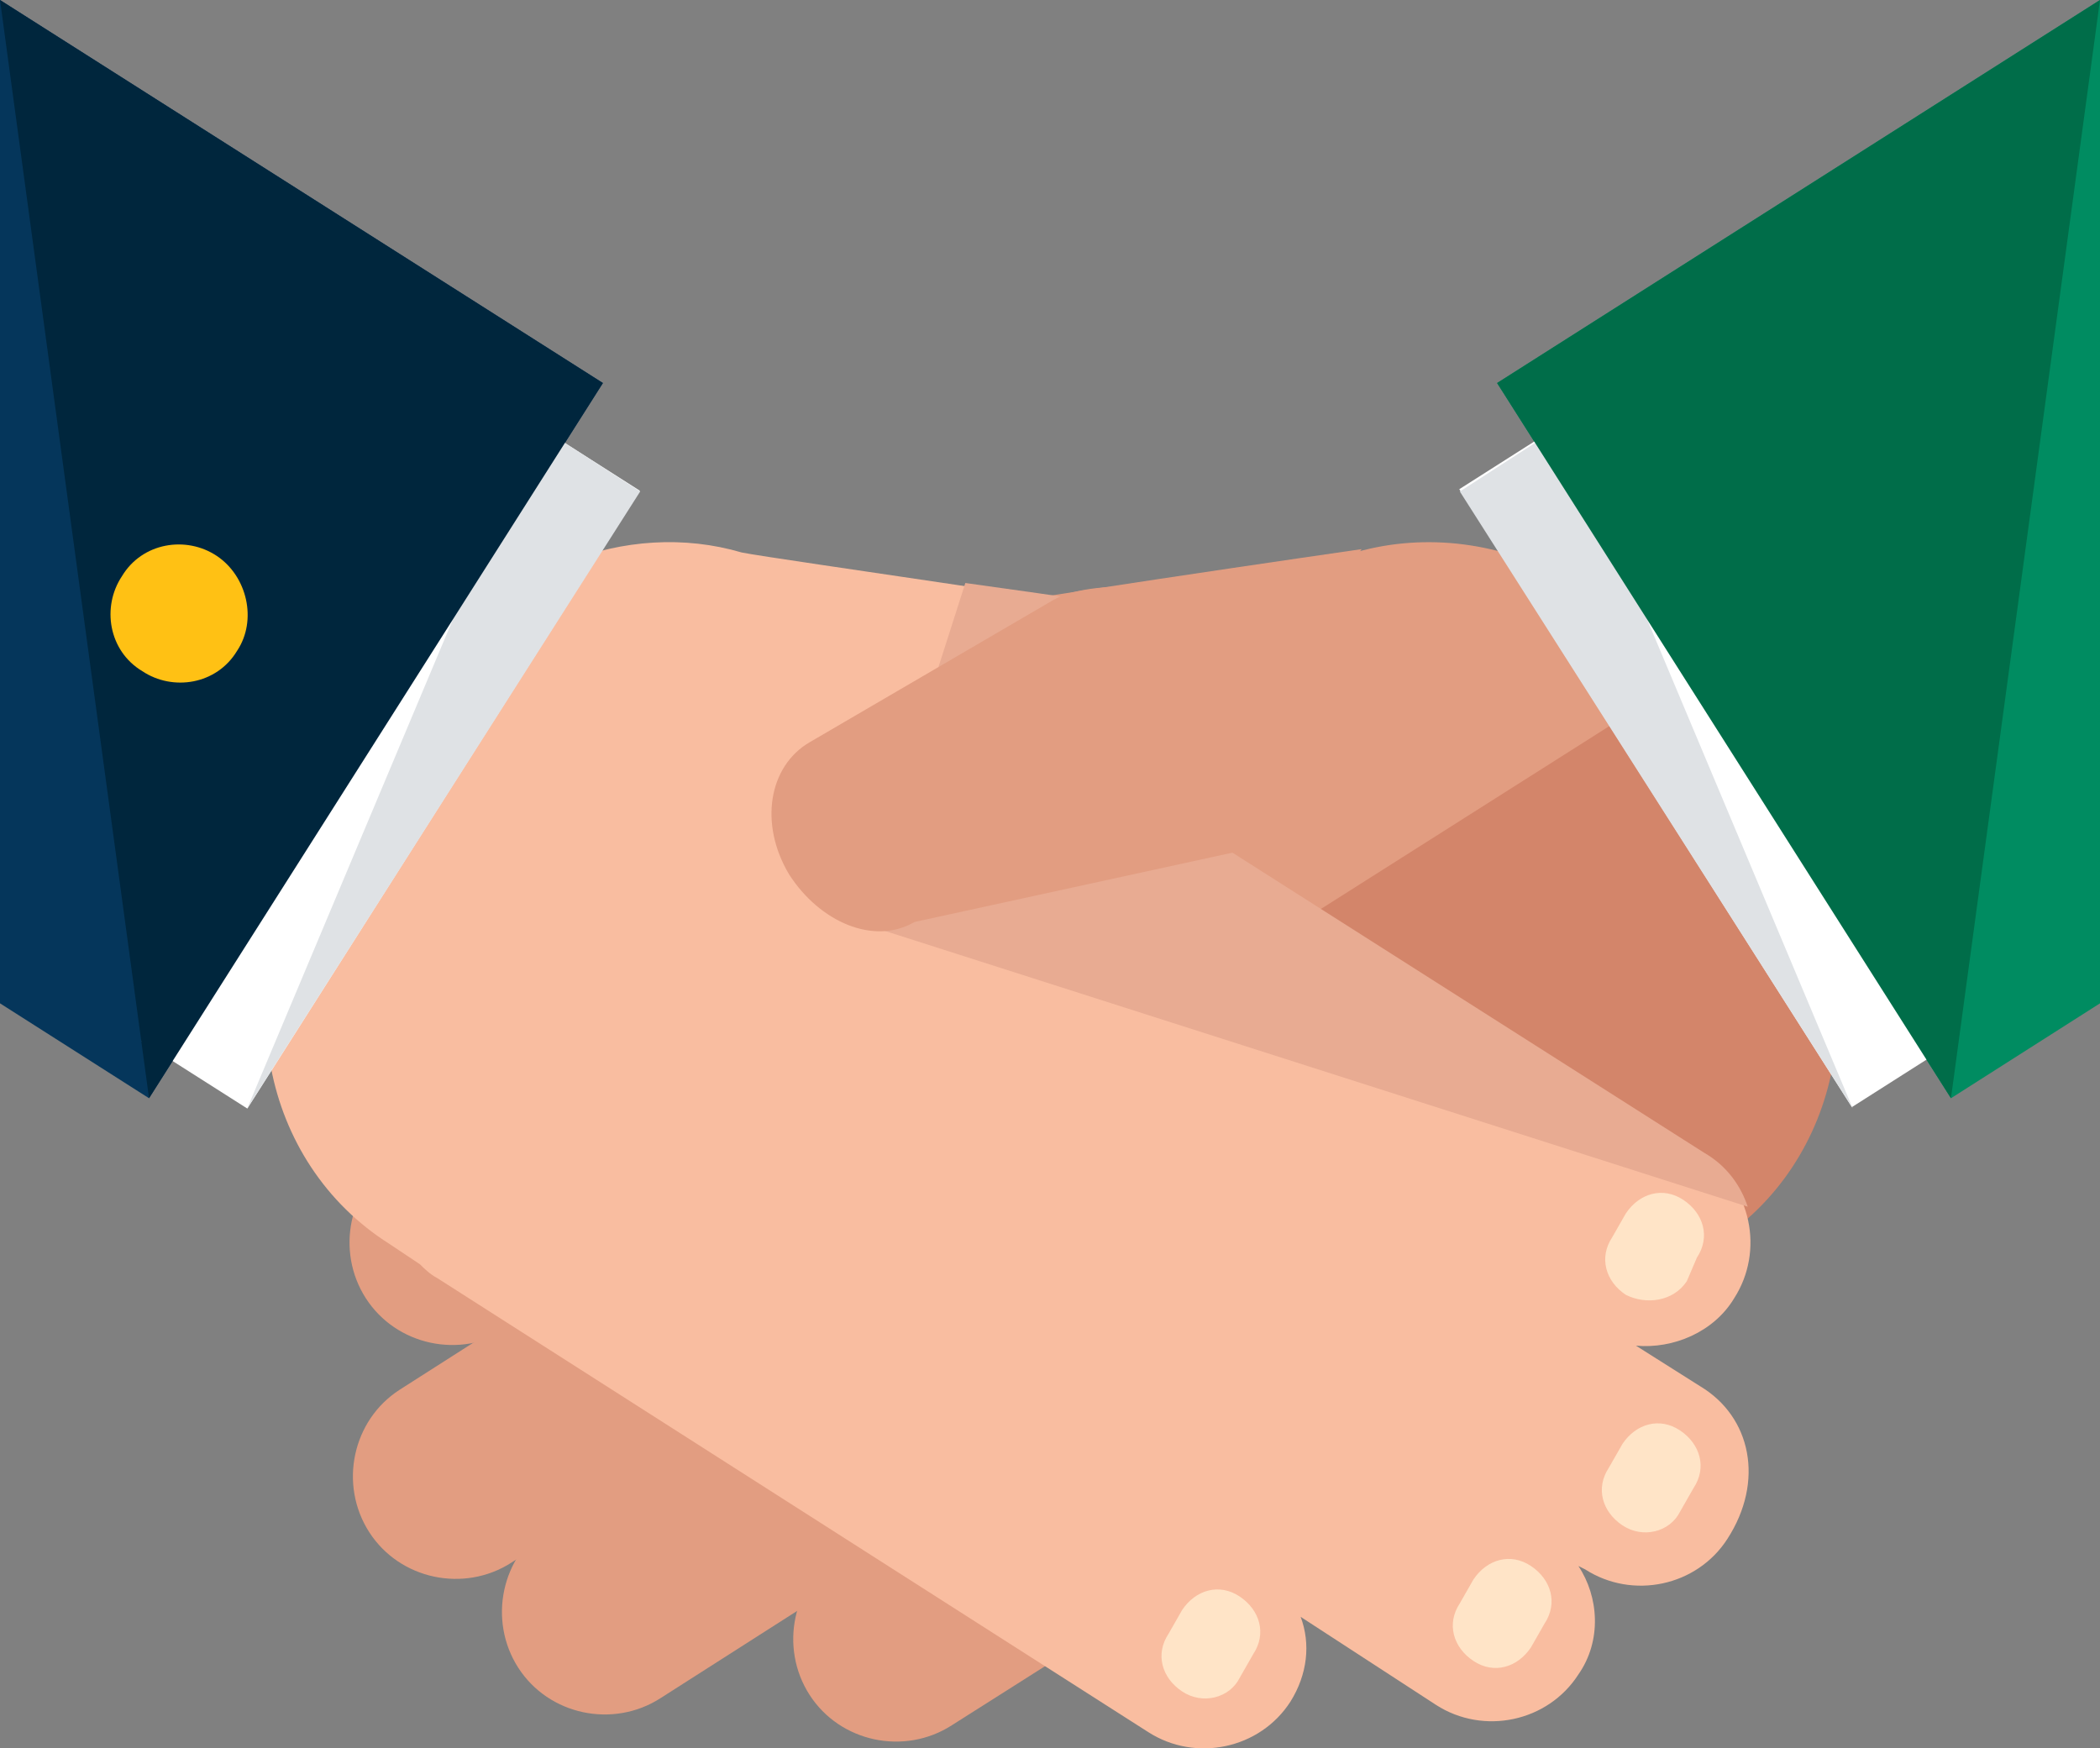 <svg width="221" height="184" viewBox="0 0 221 184" fill="none" xmlns="http://www.w3.org/2000/svg"><rect x="0" y="0" width="221" height="184" fill="#808080" stroke="none"/><path d="M0 0v105.59l15.684 9.988L63.448 40.31 0 0z" fill="#05365B"/><path d="M221 1.784V0l-63.448 40.31 47.764 75.268L221 105.59V1.784z" fill="#008C61"/><path d="M180.008 130.918c13.545-8.562 17.11-27.111 7.842-41.38L176.444 71.7c-9.268-14.268-27.447-18.906-40.992-10.345L94.816 87.041c-13.545 8.56-17.11 27.11-7.842 41.38l11.407 17.836c9.267 14.269 27.446 18.906 40.992 10.345l40.635-25.684z" fill="#E29D81"/><path d="M175.018 134.128c4.99-3.21 6.416-9.988 3.208-14.982s-9.98-6.421-14.971-3.21L88.4 163.378c-4.99 3.211-6.416 9.989-3.208 14.983s9.98 6.42 14.97 3.21l74.856-47.444z" fill="#E29D81"/><path d="M87.33 128.42l11.407 17.837c9.268 14.269 27.447 18.906 40.992 10.345l40.636-25.685c13.545-8.56 17.11-27.11 7.842-41.38L176.8 71.702" fill="#D3856A"/><path d="M128.68 116.649c4.99-3.21 6.415-9.989 3.207-14.983s-9.98-6.42-14.97-3.21l-74.856 47.8c-4.99 3.211-6.416 9.989-3.208 14.983s9.98 6.421 14.971 3.21l74.855-47.8z" fill="#E29D81"/><path d="M144.363 130.917c4.99-3.21 6.416-9.988 3.208-14.982s-9.98-6.421-14.971-3.21l-74.855 47.8c-4.99 3.21-6.416 9.989-3.208 14.983s9.98 6.42 14.971 3.21l74.855-47.8zM128.323 92.035c4.99-3.21 6.416-9.989 3.208-14.983s-9.981-6.42-14.971-3.21l-74.855 47.8c-4.99 3.211-6.416 9.989-3.208 14.983s9.98 6.421 14.97 3.21l74.856-47.8z" fill="#E29D81"/><path d="M143.294 57.79s-42.062 6.064-45.626 7.134c-3.208 1.07-13.189 25.327-1.782 28.18 11.762 2.855 30.298-12.128 30.298-12.128l17.11-23.187z" fill="#E29D81"/><path d="M164.703 44.402l-11.131 7.083 41.317 65.028 11.13-7.083-41.316-65.028z" fill="#fff"/><path d="M164.681 44.59l-11.05 7.135 41.348 64.924" fill="#DFE2E5"/><path d="M221 0l-63.448 40.31 47.764 75.268" fill="#006D49"/><path d="M178.939 145.9l-6.773-4.28c3.92.356 8.199-1.428 10.337-4.995 3.208-4.994 1.783-11.772-3.208-14.982l-49.903-31.749c3.565-7.49-3.565-23.543-6.06-24.614-3.208-1.07-41.705-6.42-45.27-7.134-12.119-3.567-26.02 1.784-33.506 13.555L33.15 89.538c-9.268 14.269-5.703 32.818 7.842 41.38l3.208 2.14c.356.357 1.07 1.07 1.782 1.427l74.855 47.8c4.99 3.21 11.763 1.784 14.97-3.21 1.783-2.853 2.14-6.064 1.07-8.918l14.259 9.275c4.99 3.21 11.762 1.784 14.97-3.21 2.496-3.568 2.139-8.205 0-11.416l.713.357c4.99 3.21 11.763 1.784 14.97-3.21 3.922-6.065 2.497-12.843-2.85-16.053z" fill="#F9BDA0"/><path d="M124.402 178.005c-2.14-1.427-2.852-3.924-1.426-6.065l1.426-2.497c1.425-2.14 3.92-2.854 6.06-1.427 2.138 1.427 2.85 3.924 1.425 6.065l-1.426 2.497c-1.07 2.14-3.92 2.854-6.06 1.427zM170.74 160.526c-2.138-1.427-2.851-3.924-1.425-6.065l1.426-2.497c1.425-2.14 3.92-2.854 6.06-1.427 2.138 1.427 2.85 3.924 1.425 6.065l-1.426 2.497c-1.07 2.14-3.92 2.854-6.06 1.427zM155.057 174.795c-2.14-1.427-2.852-3.924-1.426-6.065l1.426-2.497c1.425-2.14 3.92-2.854 6.06-1.427 2.138 1.427 2.85 3.924 1.425 6.065l-1.426 2.497c-1.426 2.14-3.92 2.854-6.06 1.427zM171.097 136.269c-2.14-1.427-2.852-3.924-1.426-6.065l1.426-2.497c1.425-2.14 3.92-2.854 6.06-1.427 2.138 1.427 2.85 3.924 1.425 6.065l-1.07 2.497c-1.425 2.14-4.277 2.497-6.415 1.427z" fill="#FFE4C7"/><path d="M14.9 109.585l11.13 7.081 41.308-65.024-11.13-7.082L14.9 109.585z" fill="#fff"/><path d="M56.32 44.59l11.05 7.135-41.349 64.924" fill="#DFE2E5"/><path d="M0 0l63.448 40.31-47.764 75.268" fill="#00263D"/><path d="M24.952 68.49c-2.14 3.568-6.773 4.282-9.981 2.141-3.565-2.14-4.277-6.778-2.139-9.988 2.139-3.567 6.773-4.28 9.98-2.14 3.209 2.14 4.278 6.777 2.14 9.988z" fill="#FFC114"/><path d="M179.295 121.286l-49.903-31.748c3.565-7.492-3.564-23.544-6.06-24.614-1.425-.714-11.406-2.14-21.743-3.568L90.182 97.03l93.747 29.965c-.713-2.14-2.139-4.281-4.634-5.708z" fill="#E8AB92"/><path d="M131.887 67.42c3.208 5.352 4.634 19.264.357 21.76L96.242 97.03c-4.277 2.497-9.98 0-13.189-4.994-3.208-5.351-2.138-11.415 2.139-13.913l25.665-14.982c4.277-2.497 17.466-1.784 20.674 3.21l.356 1.07z" fill="#E29D81"/></svg>